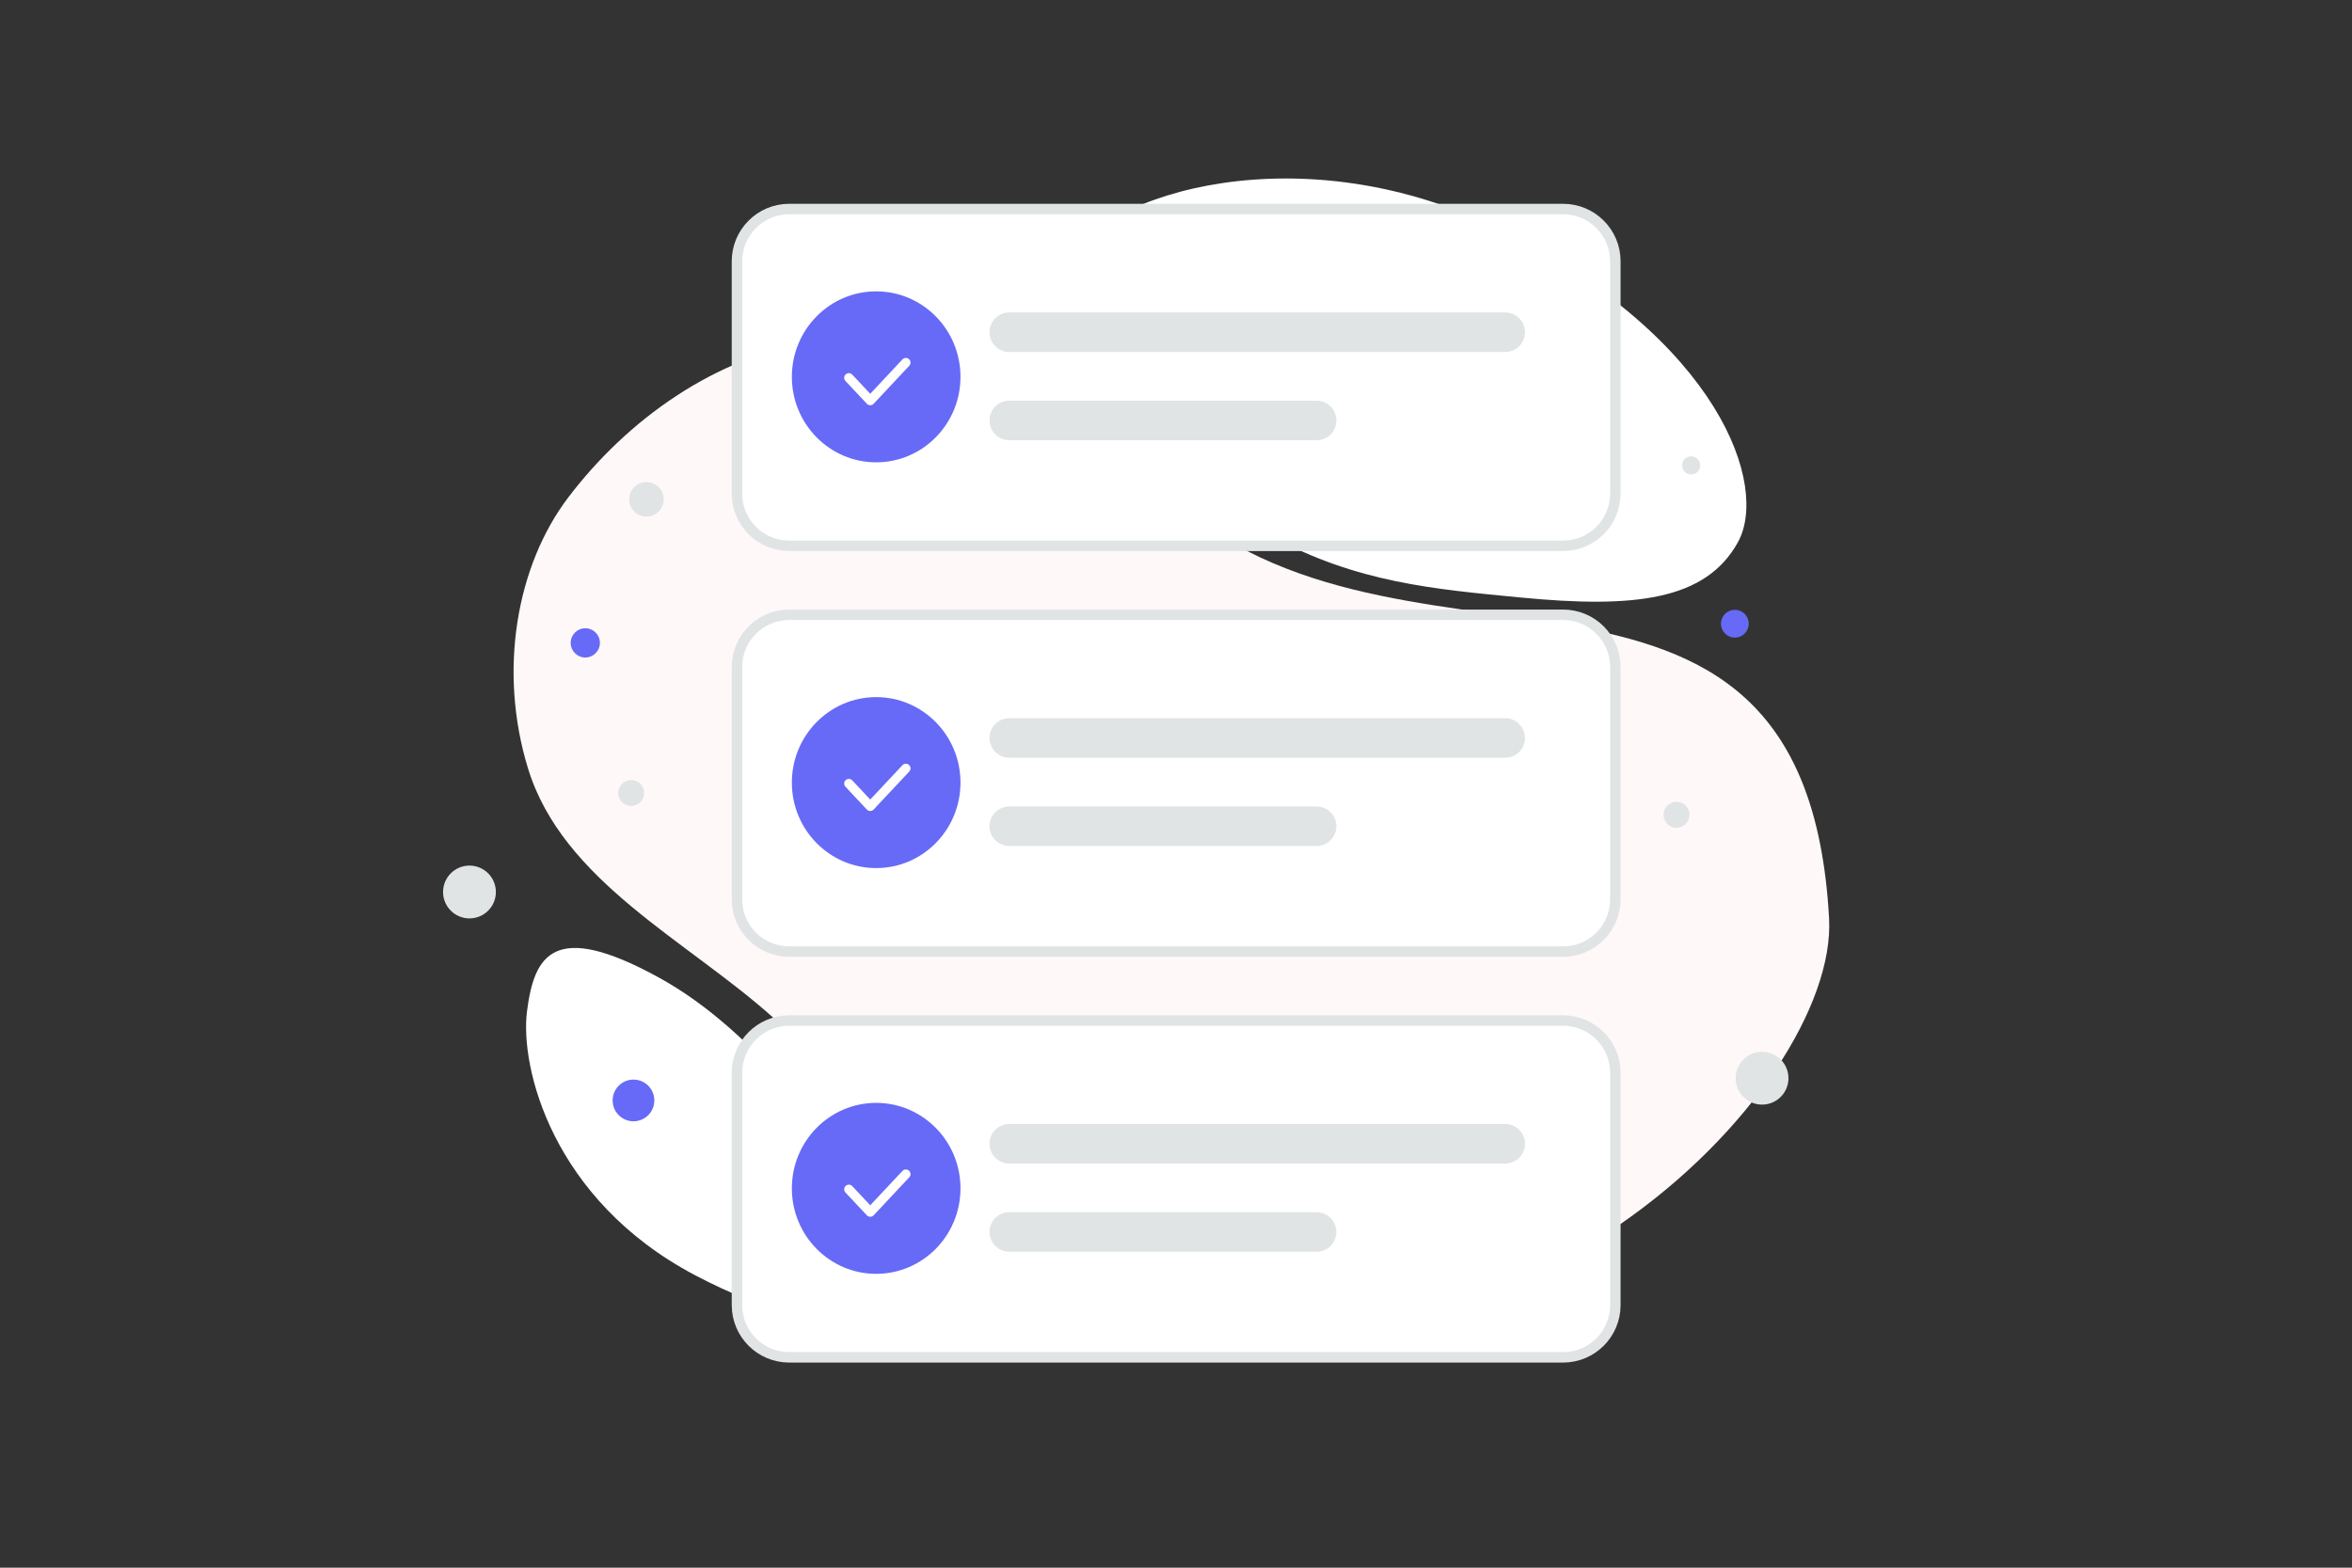 <svg width="100%" viewBox="0 0 900 600" fill="none" xmlns="http://www.w3.org/2000/svg">
<rect x="0" y="0" width="900" height="600" fill="#333333" stroke="none"/>
<g id="Home SVG 1" clip-path="url(#clip0_80_2)">
<path id="circle-2" d="M699.901 351.539C703.442 416.795 575.861 549.486 418.608 500.373C345.471 477.529 351.666 439.613 296.053 389.642C262.905 359.859 215.277 337.338 202.03 294.046C190.586 256.679 197.604 216.515 217.443 190.39C262.062 131.638 352.139 91.407 440.893 183.976C529.647 276.545 690.748 183.238 699.901 351.539V351.539Z" fill="#FFF8F8"/>
<path id="circle-1" d="M664.927 207.694C652.518 229.841 625.34 232.884 581.799 228.676C549.053 225.505 519.191 223.051 486.442 205.196C463.521 192.707 445.376 175.811 432.133 159.401C417.783 141.623 397.753 121.333 407.572 101.176C421.066 73.486 499.102 50.166 574.877 88.303C658.116 130.209 677.067 186.048 664.927 207.694V207.694Z" fill="white"/>
<path id="circle-3" d="M349.07 478.557C320.16 438.112 290.552 395.126 251.79 373.954C211.807 352.104 204.434 365.57 201.666 386.979C198.898 408.388 211.234 459.113 265.799 487.973C320.378 516.843 376.121 516.41 349.07 478.557V478.557Z" fill="white"/>
<path id="item-1" d="M598.121 80H302C290.954 80 282 88.954 282 100V188.901C282 199.947 290.954 208.901 302 208.901H598.121C609.167 208.901 618.121 199.947 618.121 188.901V100C618.121 88.954 609.167 80 598.121 80Z" fill="white" stroke="#E1E4E5" stroke-width="4"/>
<path id="Vector" d="M575.977 119.585H386.202C382.022 119.585 378.634 122.973 378.634 127.153C378.634 131.333 382.022 134.721 386.202 134.721H575.977C580.157 134.721 583.545 131.333 583.545 127.153C583.545 122.973 580.157 119.585 575.977 119.585Z" fill="#E1E4E5"/>
<path id="Vector_2" d="M503.792 153.35H386.202C382.022 153.35 378.634 156.738 378.634 160.918C378.634 165.098 382.022 168.486 386.202 168.486H503.792C507.972 168.486 511.36 165.098 511.36 160.918C511.36 156.738 507.972 153.35 503.792 153.35Z" fill="#E1E4E5"/>
<path id="Vector_3" fill-rule="evenodd" clip-rule="evenodd" d="M335.269 176.943C317.453 176.943 303.008 162.295 303.008 144.227C303.008 126.16 317.453 111.511 335.269 111.511C353.086 111.511 367.531 126.16 367.531 144.227C367.531 162.295 353.086 176.943 335.269 176.943Z" fill="#666AF6"/>
<path id="Vector_4" d="M346.629 138.775L333 153.316L324.818 144.593" stroke="white" stroke-width="3.568" stroke-linecap="round" stroke-linejoin="round"/>
<path id="item-2" d="M598.121 235.296H302C290.954 235.296 282 244.25 282 255.296V344.197C282 355.243 290.954 364.197 302 364.197H598.121C609.167 364.197 618.121 355.243 618.121 344.197V255.296C618.121 244.25 609.167 235.296 598.121 235.296Z" fill="white" stroke="#E1E4E5" stroke-width="4"/>
<path id="Vector_5" d="M575.977 274.881H386.202C382.022 274.881 378.634 278.269 378.634 282.449C378.634 286.629 382.022 290.017 386.202 290.017H575.977C580.157 290.017 583.545 286.629 583.545 282.449C583.545 278.269 580.157 274.881 575.977 274.881Z" fill="#E1E4E5"/>
<path id="Vector_6" d="M503.792 308.646H386.202C382.022 308.646 378.634 312.034 378.634 316.214C378.634 320.394 382.022 323.782 386.202 323.782H503.792C507.972 323.782 511.36 320.394 511.36 316.214C511.36 312.034 507.972 308.646 503.792 308.646Z" fill="#E1E4E5"/>
<path id="Vector_7" fill-rule="evenodd" clip-rule="evenodd" d="M335.269 332.24C317.453 332.24 303.008 317.591 303.008 299.524C303.008 281.456 317.453 266.808 335.269 266.808C353.086 266.808 367.531 281.456 367.531 299.524C367.531 317.591 353.086 332.24 335.269 332.24Z" fill="#666AF6"/>
<path id="Vector_8" d="M346.629 294.072L333 308.612L324.818 299.889" stroke="white" stroke-width="3.568" stroke-linecap="round" stroke-linejoin="round"/>
<path id="item-3" d="M598.121 390.593H302C290.954 390.593 282 399.547 282 410.593V499.494C282 510.54 290.954 519.494 302 519.494H598.121C609.167 519.494 618.121 510.54 618.121 499.494V410.593C618.121 399.547 609.167 390.593 598.121 390.593Z" fill="white" stroke="#E1E4E5" stroke-width="4"/>
<path id="Vector_9" d="M575.977 430.178H386.202C382.022 430.178 378.634 433.566 378.634 437.746C378.634 441.926 382.022 445.314 386.202 445.314H575.977C580.157 445.314 583.545 441.926 583.545 437.746C583.545 433.566 580.157 430.178 575.977 430.178Z" fill="#E1E4E5"/>
<path id="Vector_10" d="M503.792 463.942H386.202C382.022 463.942 378.634 467.33 378.634 471.51C378.634 475.69 382.022 479.078 386.202 479.078H503.792C507.972 479.078 511.36 475.69 511.36 471.51C511.36 467.33 507.972 463.942 503.792 463.942Z" fill="#E1E4E5"/>
<path id="Vector_11" fill-rule="evenodd" clip-rule="evenodd" d="M335.269 487.536C317.453 487.536 303.008 472.887 303.008 454.82C303.008 436.753 317.453 422.104 335.269 422.104C353.086 422.104 367.531 436.753 367.531 454.82C367.531 472.887 353.086 487.536 335.269 487.536Z" fill="#666AF6"/>
<path id="Vector_12" d="M346.629 449.368L333 463.909L324.818 455.186" stroke="white" stroke-width="3.568" stroke-linecap="round" stroke-linejoin="round"/>
<path id="Vector_13" d="M643.774 177.221C643.278 179.074 644.377 180.978 646.23 181.475C648.083 181.971 649.987 180.872 650.484 179.019C650.98 177.166 649.881 175.262 648.028 174.765C646.175 174.269 644.271 175.368 643.774 177.221Z" fill="#E1E4E5"/>
<path id="Vector_14" d="M663.846 244.032C666.783 244.032 669.164 241.651 669.164 238.714C669.164 235.777 666.783 233.396 663.846 233.396C660.909 233.396 658.528 235.777 658.528 238.714C658.528 241.651 660.909 244.032 663.846 244.032Z" fill="#666AF6"/>
<path id="Vector_15" d="M242.402 413.192C237.996 413.192 234.424 416.764 234.424 421.17C234.424 425.576 237.996 429.148 242.402 429.148C246.808 429.148 250.38 425.576 250.38 421.17C250.38 416.764 246.808 413.192 242.402 413.192Z" fill="#666AF6"/>
<path id="Vector_16" d="M223.967 251.645C220.877 251.645 218.372 249.14 218.372 246.05C218.372 242.96 220.877 240.455 223.967 240.455C227.057 240.455 229.562 242.96 229.562 246.05C229.562 249.14 227.057 251.645 223.967 251.645Z" fill="#666AF6"/>
<path id="Vector_17" d="M179.645 351.499C174.064 351.499 169.54 346.975 169.54 341.394C169.54 335.813 174.064 331.289 179.645 331.289C185.226 331.289 189.75 335.813 189.75 341.394C189.75 346.975 185.226 351.499 179.645 351.499Z" fill="#E1E4E5"/>
<path id="Vector_18" d="M674.253 422.766C668.672 422.766 664.148 418.242 664.148 412.661C664.148 407.08 668.672 402.556 674.253 402.556C679.834 402.556 684.358 407.08 684.358 412.661C684.358 418.242 679.834 422.766 674.253 422.766Z" fill="#E1E4E5"/>
<path id="Vector_19" d="M246.326 302.219C247.036 304.871 245.463 307.597 242.811 308.307C240.159 309.018 237.433 307.444 236.723 304.792C236.012 302.14 237.586 299.415 240.238 298.704C242.889 297.993 245.615 299.567 246.326 302.219Z" fill="#E1E4E5"/>
<path id="Vector_20" d="M646.319 310.562C647.029 313.214 645.456 315.94 642.804 316.65C640.152 317.361 637.426 315.787 636.715 313.135C636.005 310.483 637.579 307.758 640.231 307.047C642.882 306.336 645.608 307.91 646.319 310.562Z" fill="#E1E4E5"/>
<path id="Vector_21" d="M247.365 197.728C243.713 197.728 240.752 194.767 240.752 191.115C240.752 187.463 243.713 184.502 247.365 184.502C251.017 184.502 253.978 187.463 253.978 191.115C253.978 194.767 251.017 197.728 247.365 197.728Z" fill="#E1E4E5"/>
</g>
<defs>
<clipPath id="clip0_80_2">
<rect width="900" height="600" fill="white"/>
</clipPath>
</defs>
</svg>

